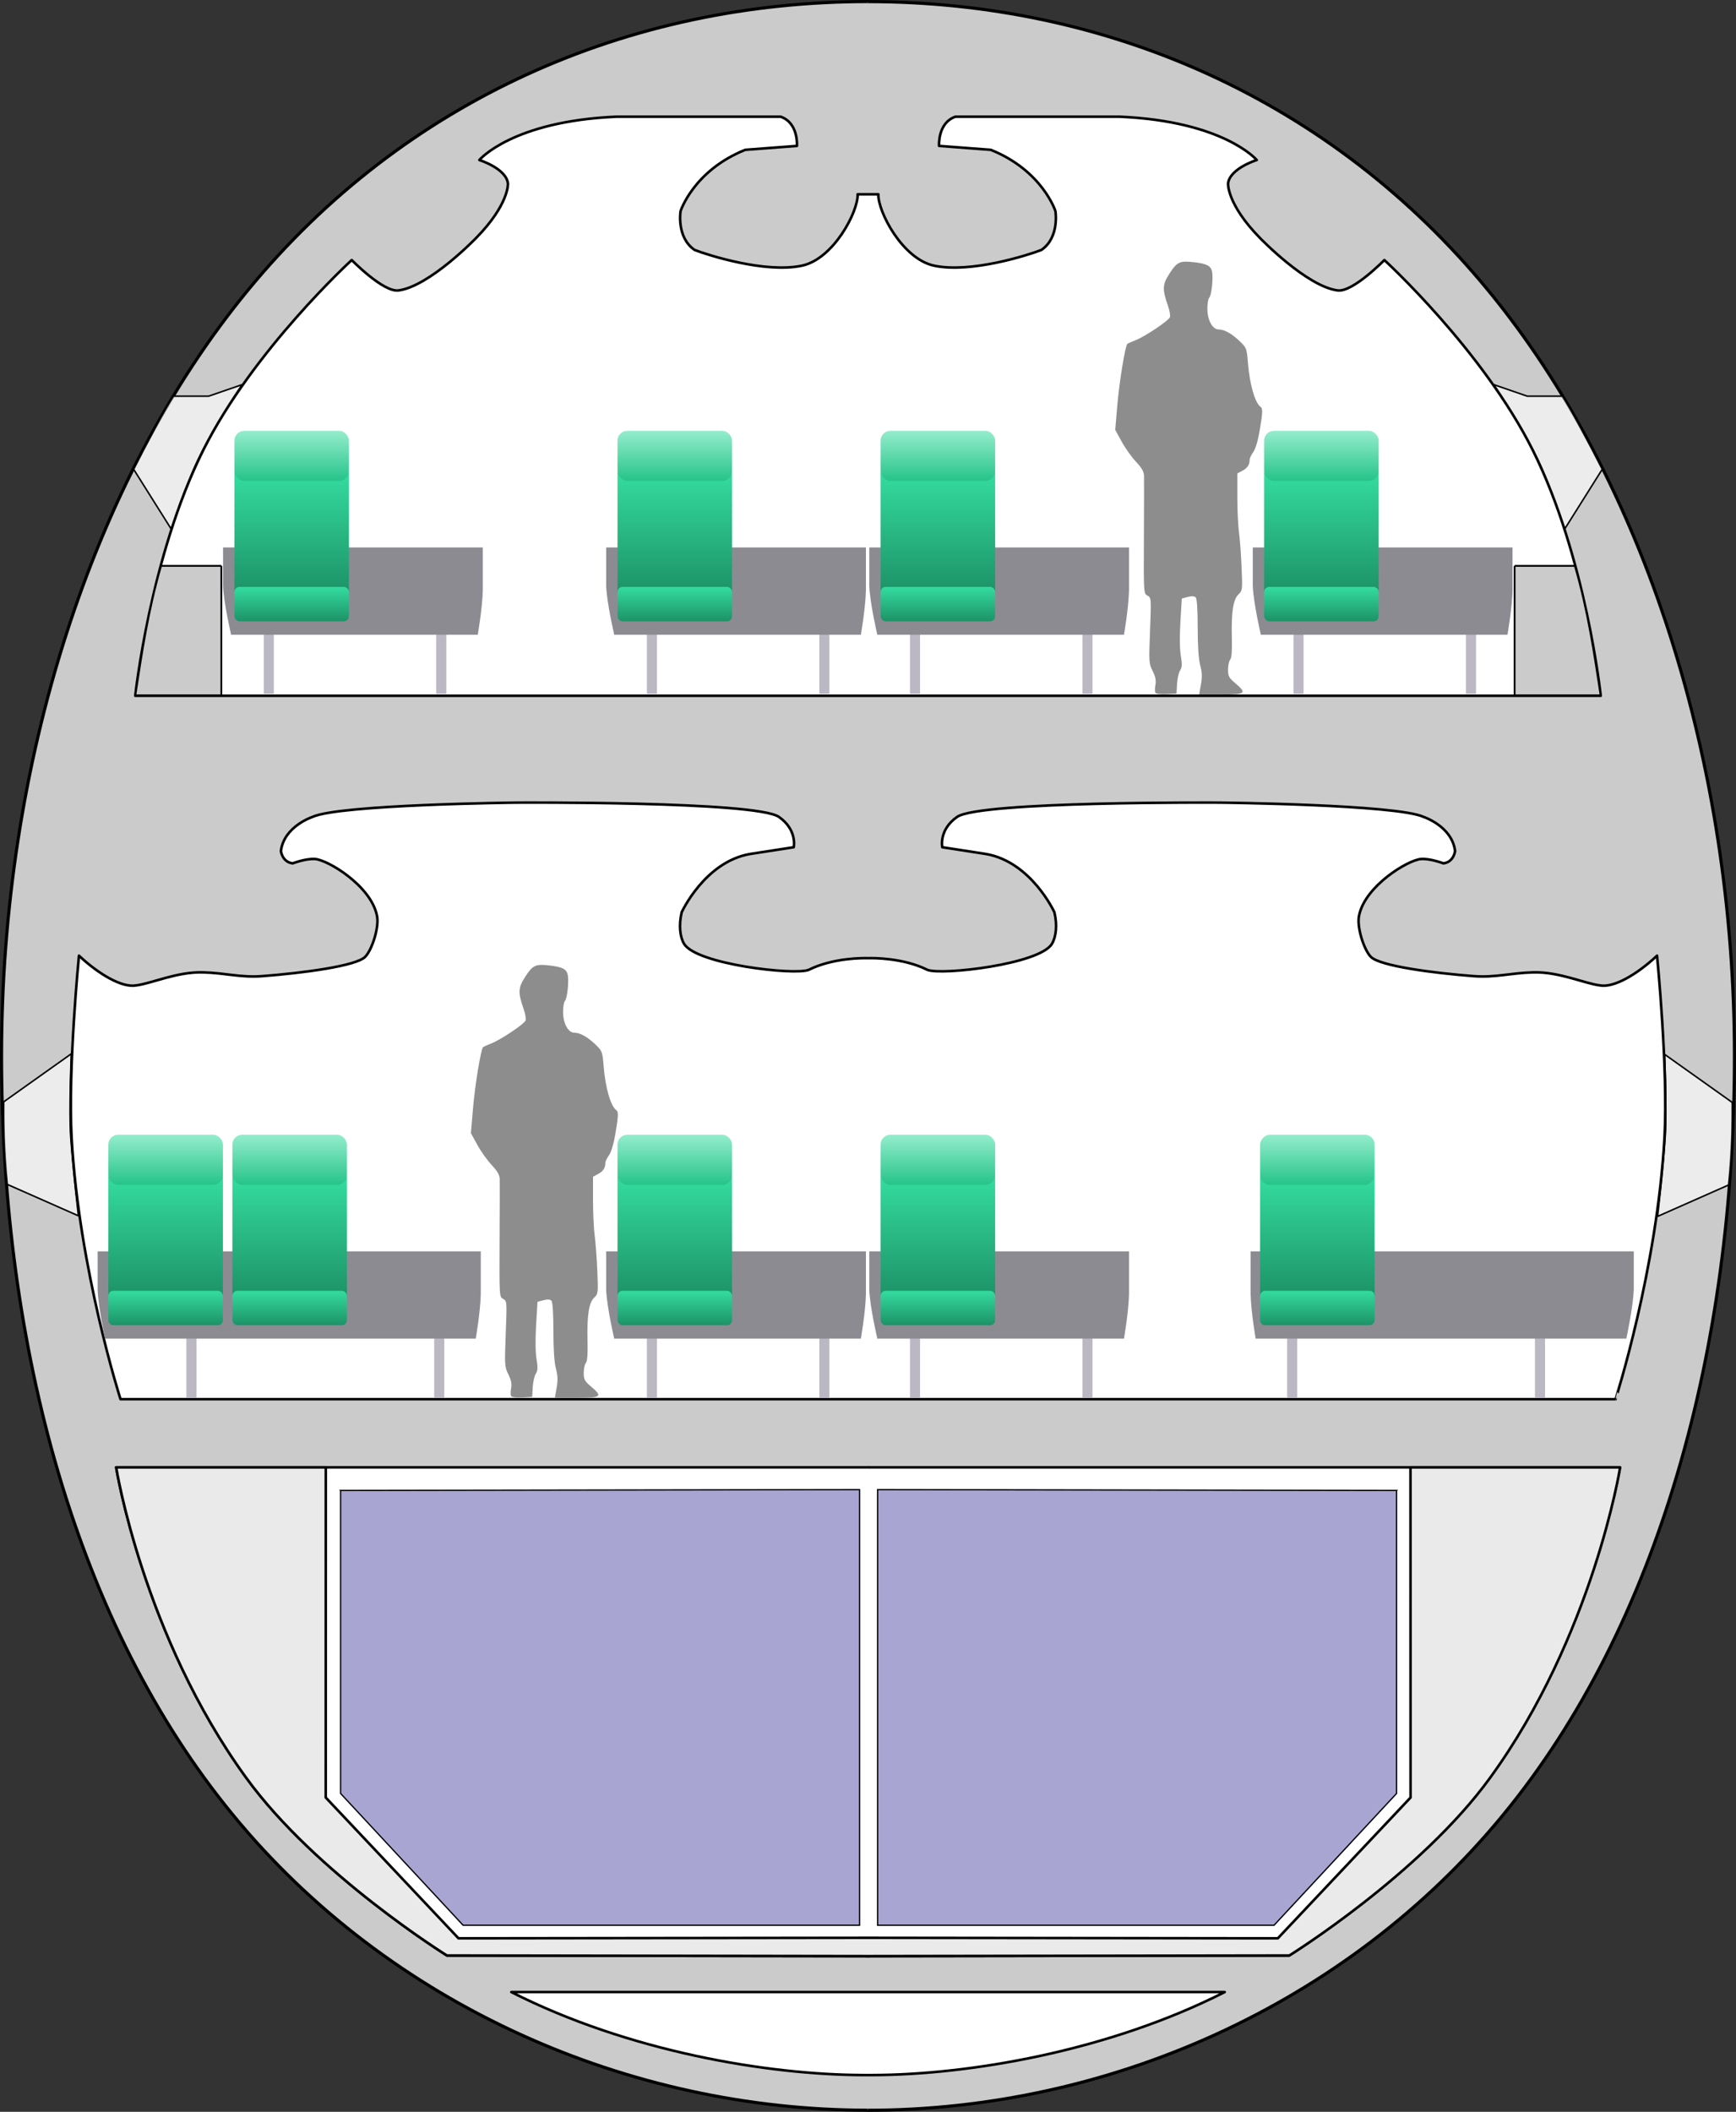 <?xml version="1.0"?>
<svg xmlns:rdf="http://www.w3.org/1999/02/22-rdf-syntax-ns#" xmlns="http://www.w3.org/2000/svg" xmlns:cc="http://creativecommons.org/ns#" xmlns:xlink="http://www.w3.org/1999/xlink" xmlns:dc="http://purl.org/dc/elements/1.1/" id="svg2" viewBox="0 0 676.41 822.71" version="1.0">
 <rect x="0" y="0" width="676.41" height="822.71" fill="#333333" stroke="none"/>
 <defs id="defs4">
  <linearGradient id="linearGradient18376">
   <stop id="stop18378" stop-color="#95edcd" offset="0"/>
   <stop id="stop18380" stop-color="#26c48a" offset="1"/>
  </linearGradient>
  <linearGradient id="linearGradient14800">
   <stop id="stop14802" stop-color="#34dc9f" offset="0"/>
   <stop id="stop14804" stop-color="#1d9368" offset="1"/>
  </linearGradient>
  <linearGradient id="linearGradient2154" x1="263.97" xlink:href="#linearGradient14800" gradientUnits="userSpaceOnUse" y1="496.93" gradientTransform="matrix(1.022,0,0,3.78,-430.73,-1983.8)" x2="263.97" y2="521.36"/>
  <linearGradient id="linearGradient2156" x1="263.97" xlink:href="#linearGradient14800" gradientUnits="userSpaceOnUse" y1="496.93" gradientTransform="matrix(1.022,0,0,1.093,-430.73,-559.98)" x2="263.97" y2="521.36"/>
  <linearGradient id="linearGradient2158" x1="263.97" xlink:href="#linearGradient18376" gradientUnits="userSpaceOnUse" y1="496.93" gradientTransform="matrix(1.022,0,0,1.593,-430.73,-929.6)" x2="263.97" y2="521.36"/>
 </defs>
 <g id="layer1" transform="translate(374.32 433.49)">
  <g id="g2695">
   <g id="xsection_outline" transform="matrix(.502 0 0 .502 -179.94 -196.48)">
    <path id="path5032" stroke-linejoin="round" d="m286.8 1165.5c-185.69 0-371.4-81-493.17-229.12-121.78-148.1-179.63-363.25-179.63-589.08 0-225.82 69.37-446.04 191.14-594.13 121.78-148.1 295.97-224.08 481.66-224.08" stroke="#000" stroke-width="2.427" fill="#cbcbcb"/>
    <use id="use6811" xlink:href="#path5032" transform="matrix(-1 0 0 1 573.01 .037)" height="1730" width="1425" y="0" x="0"/>
   </g>
   <g id="g2575">
    <path id="path12131" stroke-linejoin="round" d="m-35.6 138.15h-293.47s10.55 65.7 50.68 120.91c27.15 37.5 78.2 69.27 78.2 69.27l164.83 0.24" fill-rule="evenodd" stroke="#000" stroke-width="1.004" fill="#fff"/>
    <path id="path13018" stroke-linejoin="round" d="m212.12 814.69c45.65 23.17 99.9 32.25 137.26 32.34 1.16 0 2.3 0.02 3.43 0 37.36-0.09 91.64-9.17 137.28-32.34h-277.97z" fill-rule="evenodd" transform="translate(-387.21,-472.12)" stroke="#000" stroke-width="1.004" fill="#fff"/>
    <path id="path2342" stroke-linejoin="round" d="m-36.625 138.15h293.46s-10.54 65.7-50.68 120.91c-27.15 37.5-78.19 69.27-78.19 69.27l-164.84 0.24" fill-rule="evenodd" stroke="#000" stroke-width="1.004" fill="#fff"/>
    <g id="g23176" stroke-linejoin="round" fill-rule="evenodd" transform="matrix(.502 0 0 .502 -179.94 -196.48)" stroke="#000" stroke-width="1.2" fill="#fff">
     <path id="path19628" d="m140.94 403.94 29.25 46.52s12.44-37.77 22.57-57.34c11.3-23.17 32.47-54.81 32.47-54.81l-26.02 8.98h-27.41c-7.37 11.51-20.49 36.16-30.86 56.65z" fill-opacity=".641" transform="translate(-424.47,-511.97)"/>
     <path id="path22285" fill-opacity=".641" d="m856.45-108.03-29.25 46.522s-12.44-37.769-22.57-57.342c-11.3-23.17-32.47-54.81-32.47-54.81l26.02 8.98h27.41c7.36 11.51 20.49 36.16 30.86 56.65z"/>
     <path id="path22287" d="m1329.3 858.09 52.5 37.31c0 13.36 0.4 36.39-2.8 64.02l-55.2 24.41s4.1-35.49 5.9-61.26c1.4-19.34-0.4-64.48-0.4-64.48z" fill-opacity=".631" transform="translate(-424.47,-511.97)"/>
     <path id="path23174" fill-opacity=".631" d="m-331.87 345.66-52.51 37.31c0 13.35-0.46 36.38 2.76 64.02l55.28 24.41s-4.15-35.49-5.99-61.26c-1.38-19.34 0.46-64.48 0.46-64.48z"/>
    </g>
    <g id="g2570">
     <path id="path23192" stroke-linejoin="round" d="m58.156 610.28s10.52 65.69 50.654 120.91c27.15 37.49 78.22 69.25 78.22 69.25l163.44 0.25h1.37l163.44-0.25s51.07-31.76 78.22-69.25c40.14-55.22 50.66-120.91 50.66-120.91h-81.69l0.03 128.63-51.72 54.84-159.06-0.19h-1.13l-159.06 0.19-51.72-54.84 0.03-128.63h-81.684z" fill-rule="evenodd" transform="translate(-387.21,-472.12)" stroke="#000" stroke-width="1.004" fill="#eaeaea"/>
     <path id="path23182" d="m-241.62 147.16v118.04l47.74 51.34h154.47l-0.001-169.71-202.21 0.33z" fill-rule="evenodd" stroke="#000" stroke-width="0.502px" fill="#a8a5d2"/>
     <use id="use24980" xlink:href="#path23182" transform="matrix(-1,0,0,1,-71.784,0)" height="1730" width="1425" y="0" x="0"/>
    </g>
    <g id="g2513">
     <path id="path10359" stroke-linejoin="round" d="m214.06 351.31s-69.03 0.74-79.4 5.57c0 0-11.11 3.62-12.32 13.28 0 0 0.49 4.33 4.6 4.81 0 0 5.06-1.93 8.68-1.69 5.03 0.34 21.72 10.39 24.13 21.97 1.02 4.53-1.94 13.5-4.59 16.16-3.55 3.55-24.14 6.29-40.07 7.5-8.45 0.64-14.22-1.23-23.152-1.47-10.133-0.28-20.03 4.37-26.063 5.09-5.429 0.97-14.496-4.35-22.219-11.59 0 0-4.323 44.17-2.875 70.72 2.865 51.62 19.063 102.06 19.063 102.06h582.54c-0.01 0 16.19-50.44 19.06-102.06 1.45-26.55-2.91-70.72-2.91-70.72-7.72 7.24-16.76 12.56-22.19 11.59-6.03-0.72-15.93-5.37-26.06-5.09-8.93 0.24-14.73 2.11-23.19 1.47-15.92-1.21-36.51-3.95-40.06-7.5-2.65-2.66-5.61-11.63-4.59-16.16 2.41-11.58 19.13-21.63 24.15-21.97 3.62-0.24 8.69 1.69 8.69 1.69 4.1-0.48 4.56-4.81 4.56-4.81-1.2-9.66-12.28-13.28-12.28-13.28-10.37-4.83-79.4-5.57-79.4-5.57s-93.43-0.62-102.35 5.57c-7.24 5.06-5.78 11.81-5.78 11.81l17.13 2.65c17.61 3.14 26.56 22.69 26.56 22.69 1.21 5.07 0.63 9.67-0.97 12.31-4.83 7.97-43.01 12.33-48.5 10.13-9.53-4.77-21.44-4.6-22.87-4.56h-0.54c-1.42-0.04-13.33-0.21-22.87 4.56-5.49 2.2-43.71-2.16-48.53-10.13-1.6-2.64-2.15-7.24-0.94-12.31 0 0 8.91-19.55 26.53-22.69l17.13-2.65s1.46-6.75-5.78-11.81c-8.92-6.19-102.32-5.57-102.32-5.57z" fill-rule="evenodd" transform="translate(-387.21,-472.12)" stroke="#000" stroke-width="1.004" fill="#fff"/>
     <g id="g2407">
      <g id="g19424" transform="matrix(.502 0 0 .502 -30.666 77.745)">
       <g id="g19426">
        <rect id="rect19428" height="52.436" width="7.817" y="13.95" x="-182.48" fill="#bbb7c3"/>
        <use id="use19430" xlink:href="#rect18396" transform="translate(133.86)" height="1730" width="1425" y="0" x="0"/>
        <path id="path19432" fill-rule="evenodd" fill="#8d8b92" d="m-207.89 20.138s-5.54-23.45-6.19-37.454v-29.964h201.61l-0.004 33.22c-0.326 14.005-3.909 34.524-3.909 34.524h-191.83"/>
       </g>
       <g id="g19434">
        <g id="g19436">
         <rect id="rect19438" height="92.333" width="88.914" y="-105.42" x="-205.28" fill="url(#linearGradient2154)"/>
         <rect id="rect19440" ry="3.908" height="26.707" width="88.914" y="-16.665" x="-205.28" fill="url(#linearGradient2156)"/>
         <rect id="rect19442" ry="7.654" height="38.92" width="88.914" y="-137.82" x="-205.28" fill="url(#linearGradient2158)"/>
        </g>
        <use id="use19444" xlink:href="#g18382" transform="translate(96.567)" height="1730" width="1425" y="0" x="0"/>
       </g>
      </g>
      <g id="g19446" transform="matrix(.502 0 0 .502 71.846 77.745)">
       <g id="g19448">
        <rect id="rect19450" height="52.436" width="7.817" y="13.95" x="-182.48" fill="#bbb7c3"/>
        <use id="use19452" xlink:href="#rect18396" transform="translate(133.86)" height="1730" width="1425" y="0" x="0"/>
        <path id="path19454" fill-rule="evenodd" fill="#8d8b92" d="m-207.89 20.138s-5.54-23.45-6.19-37.454v-29.964h201.61l-0.004 33.22c-0.326 14.005-3.909 34.524-3.909 34.524h-191.83"/>
       </g>
       <g id="g19456">
        <g id="g19458">
         <rect id="rect19460" height="92.333" width="88.914" y="-105.42" x="-205.28" fill="url(#linearGradient2154)"/>
         <rect id="rect19462" ry="3.908" height="26.707" width="88.914" y="-16.665" x="-205.28" fill="url(#linearGradient2156)"/>
         <rect id="rect19464" ry="7.654" height="38.92" width="88.914" y="-137.82" x="-205.28" fill="url(#linearGradient2158)"/>
        </g>
        <use id="use19466" xlink:href="#g18382" transform="translate(96.567)" height="1730" width="1425" y="0" x="0"/>
       </g>
      </g>
      <g id="g19562" transform="matrix(.502 0 0 .502 -179.94 -196.48)">
       <g id="g19557">
        <rect id="rect19484" height="52.436" width="7.817" y="560.22" x="-242.55" fill="#bbb7c3"/>
        <use id="use19486" xlink:href="#rect18396" transform="translate(132.29,546.27)" height="1730" width="1425" y="0" x="0"/>
        <path id="path19488" fill-rule="evenodd" fill="#8d8b92" d="m-305.72 566.41s-5.08-23.45-5.73-37.46v-29.96h297.4l0.004 33.22c-0.325 14-3.908 34.52-3.908 34.52h-287.64"/>
       </g>
       <g id="g19543">
        <g id="g19492" transform="translate(-1.571,546.27)">
         <rect id="rect19494" height="92.333" width="88.914" y="-105.42" x="-205.28" fill="url(#linearGradient2154)"/>
         <rect id="rect19496" ry="3.908" height="26.707" width="88.914" y="-16.665" x="-205.28" fill="url(#linearGradient2156)"/>
         <rect id="rect19498" ry="7.654" height="38.92" width="88.914" y="-137.82" x="-205.28" fill="url(#linearGradient2158)"/>
        </g>
        <use id="use19500" xlink:href="#g18382" transform="translate(94.996,546.27)" height="1730" width="1425" y="0" x="0"/>
        <g id="g19529" transform="translate(-97.836,546.27)">
         <rect id="rect19531" height="92.333" width="88.914" y="-105.42" x="-205.28" fill="url(#linearGradient2154)"/>
         <rect id="rect19533" ry="3.908" height="26.707" width="88.914" y="-16.665" x="-205.28" fill="url(#linearGradient2156)"/>
         <rect id="rect19535" ry="7.654" height="38.92" width="88.914" y="-137.82" x="-205.28" fill="url(#linearGradient2158)"/>
        </g>
       </g>
      </g>
      <g id="g19578" transform="matrix(-.502 0 0 .502 105.92 -196.48)">
       <g id="g19580">
        <rect id="rect19582" height="52.436" width="7.817" y="560.22" x="-242.55" fill="#bbb7c3"/>
        <use id="use19584" xlink:href="#rect18396" transform="translate(132.29,546.27)" height="1730" width="1425" y="0" x="0"/>
        <path id="path19586" fill-rule="evenodd" fill="#8d8b92" d="m-305.72 566.41s-5.08-23.45-5.73-37.46v-29.96h297.4l0.004 33.22c-0.325 14-3.908 34.52-3.908 34.52h-287.64"/>
       </g>
       <g id="g19588">
        <g id="g19590" transform="translate(-1.571,546.27)">
         <rect id="rect19592" height="92.333" width="88.914" y="-105.42" x="-205.28" fill="url(#linearGradient2154)"/>
         <rect id="rect19594" ry="3.908" height="26.707" width="88.914" y="-16.665" x="-205.28" fill="url(#linearGradient2156)"/>
         <rect id="rect19596" ry="7.654" height="38.92" width="88.914" y="-137.82" x="-205.28" fill="url(#linearGradient2158)"/>
        </g>
        <use id="use19598" xlink:href="#g18382" transform="translate(94.996,546.27)" height="1730" width="1425" y="0" x="0"/>
        <g id="g19600" transform="translate(-97.836,546.27)">
         <rect id="rect19602" height="92.333" width="88.914" y="-105.42" x="-205.28" fill="url(#linearGradient2154)"/>
         <rect id="rect19604" ry="3.908" height="26.707" width="88.914" y="-16.665" x="-205.28" fill="url(#linearGradient2156)"/>
         <rect id="rect19606" ry="7.654" height="38.92" width="88.914" y="-137.82" x="-205.28" fill="url(#linearGradient2158)"/>
        </g>
       </g>
      </g>
      <path id="path25937" fill="#8d8d8d" d="m-175.17 110.41c-0.24-0.4-0.24-1.79 0-3.1 0.31-1.72 0.02-3.19-1.08-5.39-1.45-2.914-1.49-3.501-1.02-15.795 0.49-12.642 0.48-12.778-1-13.585-1.49-0.813-1.49-0.896-1.39-22.661 0.06-12.014 0.08-22.83 0.05-24.034-0.04-1.597-0.89-3.076-3.13-5.465-1.69-1.801-4.21-5.334-5.59-7.851l-2.51-4.576 0.85-9.929c0.77-8.934 3.03-22.69 3.88-23.553 0.18-0.185 1.63-0.841 3.21-1.457 3.7-1.433 12.85-7.569 13.38-8.967 0.22-0.587-0.1-2.511-0.72-4.275-2.32-6.688-2.24-8.406 0.6-12.795 2.87-4.435 3.99-4.963 9.26-4.364 5.07 0.576 6.71 1.365 7.23 3.479 0.59 2.397-0.12 9.411-1.06 10.363-0.4 0.407-0.72 2.333-0.72 4.279 0 4.414 1.98 8.093 4.35 8.093 2.28 0 5.16 1.608 8.3 4.629 2.61 2.514 2.7 2.778 3.18 8.616 0.67 8.276 2.76 15.458 4.93 16.947 0.87 0.596 0.79 2.311-0.4 9.357-0.65 3.789-1.62 7.034-2.47 8.204-0.77 1.066-1.41 2.397-1.41 2.96 0 1.967-0.87 3.299-2.83 4.333l-1.98 1.043v9.132c0 5.022 0.29 11.241 0.65 13.82 0.35 2.579 0.81 8.729 1.02 13.667 0.36 8.734 0.33 9.02-1.23 10.51-2.06 1.978-2.82 6.926-2.58 16.807 0.13 5.17-0.07 7.894-0.64 8.595-0.46 0.565-0.84 2.329-0.84 3.922 0 2.54 0.35 3.19 2.84 5.3 4.67 3.95 4.1 4.39-5.62 4.39h-8.47l0.69-3.88c0.52-2.98 0.46-4.75-0.28-7.537-0.64-2.399-0.97-7.401-0.98-14.644-0.01-7.133-0.28-11.274-0.78-11.781-0.51-0.521-1.53-0.577-3.09-0.168l-2.32 0.614-0.55 9.065c-0.33 5.64-0.27 10.641 0.17 13.234 0.56 3.347 0.5 4.467-0.28 5.697-0.54 0.84-1.08 3.22-1.2 5.29l-0.21 3.76-3.89 0.21c-2.15 0.12-4.08-0.11-4.32-0.51z"/>
     </g>
    </g>
    <g id="g2462">
     <path id="path8587" stroke-linejoin="round" d="m253.09 84.094c-40.74 1.752-53.43 16.876-53.43 16.876s10.5 3.27 11.15 9.19c0 0 0.46 8.1-12.47 21.25 0 0-18.17 18.84-30.22 20.37-5.9 0.75-18.18-11.84-18.18-11.84s-38.35 35.04-57.846 74.03c-20.727 41.45-26.5 95.72-26.5 95.72h571s-5.77-54.27-26.5-95.72c-19.49-38.99-57.81-74.03-57.81-74.03s-12.28 12.59-18.19 11.84c-12.04-1.53-30.21-20.37-30.21-20.37-12.93-13.15-12.5-21.25-12.5-21.25 0.65-5.92 11.18-9.19 11.18-9.19s-12.72-15.124-53.47-16.876h-63.93c-7.01 2.409-6.38 11.375-6.38 11.375l20.16 1.535c20.15 8.1 25.18 23.88 25.18 23.88s1.69 10.22-5.46 15.12c-5.04 1.97-27.57 9.19-41.85 6.12-12.26-2.62-21.9-21.02-21.69-27.81h-8.06c0.22 6.79-9.42 25.19-21.68 27.81-14.28 3.07-36.81-4.15-41.85-6.12-7.16-4.9-5.47-15.12-5.47-15.12s5.04-15.78 25.19-23.88l20.16-1.531s0.66-8.966-6.35-11.375h-63.97z" fill-rule="evenodd" transform="translate(-387.21,-472.12)" stroke="#000" stroke-width="1.004" fill="#fff"/>
     <g id="g2358">
      <g id="g19300" transform="matrix(.502 0 0 .502 -179.94 -196.48)">
       <g id="g19295">
        <rect id="rect18396" height="52.436" width="7.817" y="13.95" x="-182.48" fill="#bbb7c3"/>
        <use id="use18400" xlink:href="#rect18396" transform="translate(133.86)" height="1730" width="1425" y="0" x="0"/>
        <path id="path16592" fill-rule="evenodd" fill="#8d8b92" d="m-207.89 20.138s-5.54-23.45-6.19-37.454v-29.964h201.61l-0.004 33.22c-0.326 14.005-3.909 34.524-3.909 34.524h-191.83"/>
       </g>
       <g id="g18389">
        <g id="g18382">
         <rect id="use17479" height="92.333" width="88.914" y="-105.42" x="-205.28" fill="url(#linearGradient2154)"/>
         <rect id="rect13913" ry="3.908" height="26.707" width="88.914" y="-16.665" x="-205.28" fill="url(#linearGradient2156)"/>
         <rect id="rect17487" ry="7.654" height="38.92" width="88.914" y="-137.82" x="-205.28" fill="url(#linearGradient2158)"/>
        </g>
        <use id="use18387" xlink:href="#g18382" transform="translate(96.567)" height="1730" width="1425" y="0" x="0"/>
       </g>
      </g>
      <g id="g19340" transform="matrix(.502 0 0 .502 -30.666 -196.48)">
       <g id="g19342">
        <rect id="rect19344" height="52.436" width="7.817" y="13.95" x="-182.48" fill="#bbb7c3"/>
        <use id="use19346" xlink:href="#rect18396" transform="translate(133.86)" height="1730" width="1425" y="0" x="0"/>
        <path id="path19348" fill-rule="evenodd" fill="#8d8b92" d="m-207.89 20.138s-5.54-23.45-6.19-37.454v-29.964h201.61l-0.004 33.22c-0.326 14.005-3.909 34.524-3.909 34.524h-191.83"/>
       </g>
       <g id="g19350">
        <g id="g19352">
         <rect id="rect19354" height="92.333" width="88.914" y="-105.42" x="-205.28" fill="url(#linearGradient2154)"/>
         <rect id="rect19356" ry="3.908" height="26.707" width="88.914" y="-16.665" x="-205.28" fill="url(#linearGradient2156)"/>
         <rect id="rect19358" ry="7.654" height="38.92" width="88.914" y="-137.82" x="-205.28" fill="url(#linearGradient2158)"/>
        </g>
        <use id="use19360" xlink:href="#g18382" transform="translate(96.567)" height="1730" width="1425" y="0" x="0"/>
       </g>
      </g>
      <g id="g19368" transform="matrix(.502 0 0 .502 71.846 -196.48)">
       <g id="g19370">
        <rect id="rect19372" height="52.436" width="7.817" y="13.95" x="-182.48" fill="#bbb7c3"/>
        <use id="use19374" xlink:href="#rect18396" transform="translate(133.86)" height="1730" width="1425" y="0" x="0"/>
        <path id="path19376" fill-rule="evenodd" fill="#8d8b92" d="m-207.89 20.138s-5.54-23.45-6.19-37.454v-29.964h201.61l-0.004 33.22c-0.326 14.005-3.909 34.524-3.909 34.524h-191.83"/>
       </g>
       <g id="g19378">
        <g id="g19380">
         <rect id="rect19382" height="92.333" width="88.914" y="-105.42" x="-205.28" fill="url(#linearGradient2154)"/>
         <rect id="rect19384" ry="3.908" height="26.707" width="88.914" y="-16.665" x="-205.28" fill="url(#linearGradient2156)"/>
         <rect id="rect19386" ry="7.654" height="38.92" width="88.914" y="-137.82" x="-205.28" fill="url(#linearGradient2158)"/>
        </g>
        <use id="use19388" xlink:href="#g18382" transform="translate(96.567)" height="1730" width="1425" y="0" x="0"/>
       </g>
      </g>
      <g id="g19396" transform="matrix(.502 0 0 .502 221.28 -196.48)">
       <g id="g19398">
        <rect id="rect19400" height="52.436" width="7.817" y="13.95" x="-182.48" fill="#bbb7c3"/>
        <use id="use19402" xlink:href="#rect18396" transform="translate(133.86)" height="1730" width="1425" y="0" x="0"/>
        <path id="path19404" fill-rule="evenodd" fill="#8d8b92" d="m-207.89 20.138s-5.54-23.45-6.19-37.454v-29.964h201.61l-0.004 33.22c-0.326 14.005-3.909 34.524-3.909 34.524h-191.83"/>
       </g>
       <g id="g19406">
        <g id="g19408">
         <rect id="rect19410" height="92.333" width="88.914" y="-105.42" x="-205.28" fill="url(#linearGradient2154)"/>
         <rect id="rect19412" ry="3.908" height="26.707" width="88.914" y="-16.665" x="-205.28" fill="url(#linearGradient2156)"/>
         <rect id="rect19414" ry="7.654" height="38.92" width="88.914" y="-137.82" x="-205.28" fill="url(#linearGradient2158)"/>
        </g>
        <use id="use19416" xlink:href="#g18382" transform="translate(96.567)" height="1730" width="1425" y="0" x="0"/>
       </g>
      </g>
      <path id="path26845" fill="#8d8d8d" d="m75.875-163.57c-0.24-0.4-0.241-1.79-0.001-3.09 0.318-1.73 0.024-3.2-1.076-5.4-1.456-2.91-1.493-3.5-1.018-15.79 0.49-12.65 0.48-12.78-1-13.59-1.489-0.81-1.494-0.89-1.393-22.66 0.056-12.01 0.077-22.83 0.048-24.03-0.038-1.6-0.885-3.08-3.129-5.47-1.692-1.8-4.206-5.33-5.585-7.85l-2.509-4.57 0.849-9.93c0.764-8.94 3.025-22.69 3.872-23.56 0.182-0.18 1.63-0.84 3.218-1.45 3.696-1.44 12.847-7.57 13.372-8.97 0.221-0.59-0.1-2.51-0.713-4.27-2.326-6.69-2.246-8.41 0.595-12.8 2.87-4.43 3.991-4.96 9.266-4.36 5.07 0.57 6.71 1.36 7.231 3.48 0.589 2.39-0.129 9.41-1.062 10.36-0.4 0.41-0.725 2.33-0.724 4.28 0.003 4.41 1.979 8.09 4.344 8.09 2.29 0 5.17 1.61 8.3 4.63 2.61 2.51 2.71 2.78 3.19 8.62 0.67 8.27 2.76 15.45 4.93 16.94 0.86 0.6 0.79 2.31-0.41 9.36-0.64 3.79-1.62 7.03-2.46 8.2-0.78 1.07-1.41 2.4-1.41 2.96 0 1.97-0.87 3.3-2.83 4.34l-1.98 1.04v9.13c0 5.02 0.29 11.24 0.64 13.82 0.36 2.58 0.82 8.73 1.02 13.67 0.37 8.73 0.34 9.02-1.22 10.51-2.07 1.98-2.82 6.92-2.58 16.81 0.13 5.16-0.07 7.89-0.64 8.59-0.46 0.57-0.84 2.33-0.84 3.92 0 2.54 0.35 3.19 2.84 5.3 4.66 3.95 4.1 4.4-5.63 4.4h-8.467l0.691-3.89c0.528-2.97 0.462-4.75-0.278-7.53-0.638-2.4-0.972-7.41-0.98-14.65-0.007-7.13-0.28-11.27-0.776-11.78-0.511-0.52-1.538-0.58-3.091-0.17l-2.327 0.62-0.541 9.06c-0.337 5.64-0.276 10.64 0.161 13.24 0.565 3.34 0.51 4.46-0.278 5.69-0.54 0.84-1.076 3.22-1.192 5.29l-0.21 3.77-3.89 0.2c-2.158 0.12-4.084-0.11-4.327-0.51z"/>
      <path id="path2548" d="m-288.07-213.04h-23.49c-5.18 17.84-7.6 34.66-10.02 50.43h33.51v-50.43z" fill-rule="evenodd" stroke="#000" stroke-width="0.7" fill="#cbcbcb"/>
      <path id="path3435" d="m215.82-213.04h23.49c5.19 17.84 7.6 34.66 10.02 50.43h-33.51v-50.43z" fill-rule="evenodd" stroke="#000" stroke-width="0.7" fill="#cbcbcb"/>
     </g>
    </g>
   </g>
  </g>
 </g>
</svg>
